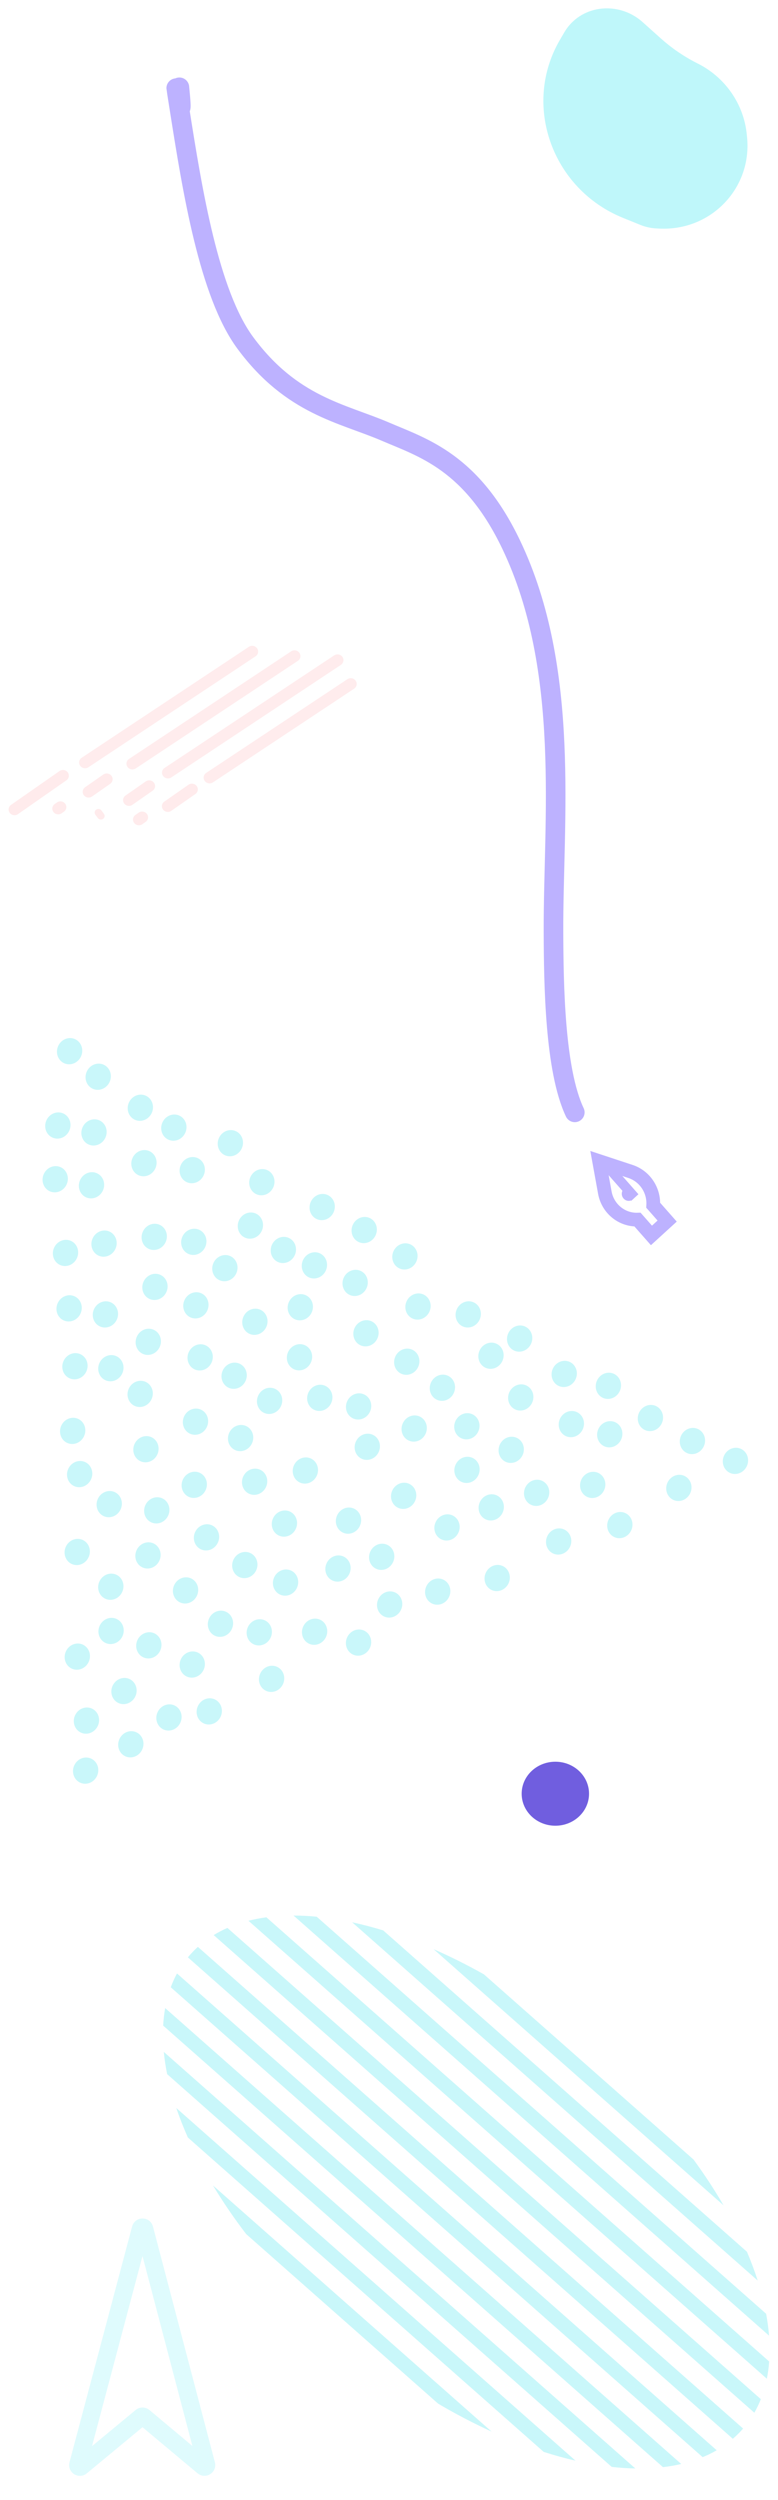 <svg width="397" height="1275" viewBox="0 0 397 1275" fill="none" xmlns="http://www.w3.org/2000/svg">
<g clip-path="url(#clip0)">
<path d="M91.541 44.523C94.662 75.689 86.571 23.799 91.637 55.874C98.159 97.165 106.595 149.734 125.195 174.903C148.897 206.976 174.67 210.685 196.622 220.121C215.794 228.362 240.698 235.538 260.898 277.864C291.371 341.715 282.193 418.912 282.43 475.531C282.541 502.018 283.077 545.677 293.313 567.31" stroke="#BDB2FF" stroke-width="10" stroke-linecap="round" stroke-linejoin="round"/>
<path d="M308.638 608.237L305.724 592.169L321.721 597.447C328.986 599.844 333.761 606.938 333.328 614.688L340.436 622.753L332.425 630.067L325.318 622.002C317.203 622.227 310.114 616.376 308.638 608.237Z" stroke="#BDB2FF" stroke-width="7"/>
<ellipse rx="3.346" ry="3.488" transform="matrix(0.736 -0.672 0.664 0.753 320.659 608.994)" fill="#BDB2FF"/>
<line y1="-2.5" x2="24.911" y2="-2.5" transform="matrix(0.664 0.753 -0.736 0.672 305.564 593.668)" stroke="#BDB2FF" stroke-width="5"/>
<path opacity="0.5" fill-rule="evenodd" clip-rule="evenodd" d="M373.956 1243.79C375.047 1242.85 376.098 1241.86 377.108 1240.83C377.829 1240.09 378.524 1239.34 379.194 1238.57L100.972 992.906C100.211 993.596 99.469 994.309 98.749 995.045C97.738 996.077 96.778 997.144 95.868 998.245L373.956 1243.79ZM365.715 1249.64L90.321 1006.47C89.102 1008.72 88.042 1011.07 87.138 1013.51L358.556 1253.16C361.052 1252.13 363.441 1250.96 365.715 1249.64ZM347.625 1256.64L84.281 1024.12C83.765 1027.01 83.426 1029.99 83.261 1033.06L338.304 1258.26C341.516 1257.88 344.627 1257.34 347.625 1256.64ZM324.191 1258.92L83.585 1046.47C83.941 1050.17 84.51 1053.96 85.287 1057.82L312.147 1258.13C316.262 1258.59 320.281 1258.85 324.191 1258.92ZM293.675 1254.95L89.971 1075.09C91.64 1080.03 93.606 1085.05 95.861 1090.13L277.443 1250.47C282.947 1252.23 288.366 1253.73 293.675 1254.95ZM250.853 1240.12L108.663 1114.57C113.635 1122.81 119.293 1131.11 125.601 1139.37L223.573 1225.87C232.703 1231.25 241.831 1236 250.853 1240.12ZM109.032 986.894L384.923 1230.5C386.189 1228.29 387.296 1225.99 388.248 1223.59L116.048 983.243C113.599 984.319 111.257 985.535 109.032 986.894ZM126.775 979.587L391.31 1213.16C391.88 1210.32 392.275 1207.39 392.497 1204.37L135.929 977.824C132.772 978.254 129.717 978.841 126.775 979.587ZM149.788 976.933L392.427 1191.18C392.143 1187.55 391.649 1183.82 390.95 1180.03L161.606 977.522C157.566 977.136 153.622 976.938 149.788 976.933ZM179.697 980.368L386.648 1163.1C385.101 1158.28 383.267 1153.37 381.153 1148.4L195.534 984.505C190.161 982.864 184.874 981.483 179.697 980.368ZM221.246 994.08L369.229 1124.75C364.715 1116.98 359.585 1109.15 353.87 1101.34L246.947 1006.93C238.331 1002.08 229.734 997.791 221.246 994.08Z" fill="#95F1F7"/>
<path d="M300.578 914.802C300.578 923.818 292.881 931.126 283.386 931.126C273.892 931.126 266.195 923.818 266.195 914.802C266.195 905.787 273.892 898.478 283.386 898.478C292.881 898.478 300.578 905.787 300.578 914.802Z" fill="#705EDF"/>
<path fill-rule="evenodd" clip-rule="evenodd" d="M38.261 899.647C40.18 896.459 44.174 895.389 47.181 897.256C50.188 899.123 51.069 903.221 49.15 906.408C47.23 909.595 43.237 910.665 40.23 908.798C37.223 906.931 36.342 902.834 38.261 899.647ZM61.313 886.21C63.233 883.023 67.226 881.952 70.233 883.819C73.24 885.687 74.121 889.784 72.202 892.971C70.283 896.158 66.289 897.228 63.282 895.361C60.275 893.494 59.394 889.397 61.313 886.21ZM47.587 871.74C44.58 869.872 40.586 870.943 38.667 874.13C36.748 877.317 37.629 881.414 40.636 883.281C43.643 885.148 47.636 884.078 49.556 880.891C51.475 877.704 50.593 873.607 47.587 871.74ZM34.006 841.502C35.925 838.314 39.919 837.244 42.925 839.111C45.932 840.978 46.814 845.076 44.894 848.263C42.975 851.45 38.981 852.52 35.975 850.653C32.968 848.786 32.086 844.689 34.006 841.502ZM69.706 861.579C69.388 857.915 66.25 855.326 62.697 855.795C59.144 856.265 56.521 859.615 56.839 863.279C57.157 866.943 60.295 869.533 63.848 869.063C67.401 868.594 70.023 865.243 69.706 861.579ZM51.236 828.415C53.155 825.227 57.149 824.157 60.156 826.024C63.163 827.891 64.044 831.989 62.125 835.176C60.205 838.363 56.212 839.433 53.205 837.566C50.198 835.699 49.317 831.602 51.236 828.415ZM110.256 867.045C107.249 865.178 103.255 866.248 101.336 869.435C99.416 872.622 100.298 876.72 103.305 878.587C106.312 880.454 110.305 879.384 112.225 876.196C114.144 873.009 113.263 868.912 110.256 867.045ZM80.775 872.525C82.694 869.338 86.688 868.268 89.695 870.135C92.701 872.002 93.583 876.099 91.663 879.286C89.744 882.474 85.751 883.544 82.744 881.677C79.737 879.81 78.855 875.712 80.775 872.525ZM169.49 805.997C172.654 807.576 176.555 806.149 178.202 802.81C179.849 799.471 178.619 795.483 175.454 793.904C172.29 792.325 168.39 793.752 166.743 797.092C165.096 800.431 166.326 804.418 169.49 805.997ZM151.443 809.981C149.796 813.32 145.896 814.747 142.731 813.168C139.567 811.589 138.337 807.602 139.984 804.263C141.631 800.923 145.532 799.496 148.696 801.075C151.86 802.654 153.09 806.641 151.443 809.981ZM157.558 838.233C160.722 839.812 164.622 838.385 166.269 835.045C167.916 831.706 166.686 827.719 163.522 826.14C160.358 824.561 156.458 825.988 154.811 829.327C153.164 832.667 154.394 836.654 157.558 838.233ZM138.033 835.353C136.386 838.692 132.486 840.119 129.321 838.54C126.157 836.961 124.927 832.974 126.574 829.635C128.221 826.295 132.121 824.868 135.286 826.447C138.45 828.026 139.68 832.013 138.033 835.353ZM121.938 804.222C125.102 805.801 129.002 804.374 130.65 801.034C132.297 797.695 131.067 793.708 127.902 792.129C124.738 790.55 120.838 791.977 119.191 795.316C117.544 798.656 118.774 802.643 121.938 804.222ZM144.317 859.076C142.67 862.416 138.769 863.843 135.605 862.264C132.441 860.685 131.211 856.698 132.858 853.358C134.505 850.019 138.405 848.592 141.57 850.171C144.734 851.75 145.964 855.737 144.317 859.076ZM95.119 854.965C98.283 856.544 102.184 855.117 103.831 851.777C105.478 848.438 104.248 844.451 101.083 842.872C97.919 841.293 94.019 842.72 92.372 846.059C90.725 849.399 91.955 853.386 95.119 854.965ZM118.225 830.981C116.578 834.321 112.678 835.748 109.513 834.169C106.349 832.59 105.119 828.603 106.766 825.263C108.413 821.924 112.313 820.497 115.478 822.076C118.642 823.655 119.872 827.642 118.225 830.981ZM96.147 763.315C99.311 764.894 103.212 763.467 104.859 760.128C106.506 756.789 105.276 752.801 102.112 751.222C98.947 749.643 95.047 751.07 93.4 754.41C91.753 757.749 92.983 761.736 96.147 763.315ZM85.732 773.144C84.085 776.483 80.185 777.91 77.021 776.331C73.856 774.752 72.626 770.765 74.274 767.426C75.921 764.086 79.821 762.659 82.985 764.238C86.149 765.817 87.379 769.804 85.732 773.144ZM102.39 790.101C105.554 791.68 109.455 790.253 111.102 786.914C112.749 783.575 111.519 779.587 108.354 778.008C105.19 776.429 101.29 777.856 99.643 781.196C97.996 784.535 99.226 788.522 102.39 790.101ZM100.415 813.976C98.768 817.315 94.868 818.742 91.703 817.163C88.539 815.584 87.309 811.597 88.956 808.258C90.603 804.918 94.504 803.491 97.668 805.07C100.832 806.649 102.062 810.636 100.415 813.976ZM52.753 773.155C55.918 774.734 59.818 773.307 61.465 769.968C63.112 766.628 61.882 762.641 58.718 761.062C55.553 759.483 51.653 760.91 50.006 764.25C48.359 767.589 49.589 771.576 52.753 773.155ZM62.274 812.097C60.627 815.437 56.727 816.864 53.562 815.285C50.398 813.706 49.168 809.719 50.815 806.379C52.462 803.04 56.363 801.613 59.527 803.192C62.691 804.771 63.921 808.758 62.274 812.097ZM72.965 845.173C76.129 846.752 80.029 845.325 81.676 841.985C83.323 838.646 82.093 834.659 78.929 833.08C75.765 831.501 71.864 832.928 70.217 836.267C68.57 839.607 69.8 843.594 72.965 845.173ZM45.134 794.368C43.487 797.707 39.587 799.134 36.423 797.555C33.258 795.976 32.029 791.989 33.675 788.65C35.322 785.311 39.223 783.884 42.387 785.463C45.551 787.042 46.781 791.029 45.134 794.368ZM72.533 799.312C75.697 800.891 79.598 799.464 81.245 796.125C82.892 792.785 81.662 788.798 78.497 787.219C75.333 785.64 71.433 787.067 69.786 790.407C68.139 793.746 69.369 797.733 72.533 799.312ZM244.029 752.502C242.382 755.842 238.482 757.269 235.318 755.69C232.153 754.111 230.923 750.124 232.57 746.784C234.217 743.445 238.118 742.018 241.282 743.597C244.446 745.176 245.676 749.163 244.029 752.502ZM225.123 785.039C228.288 786.618 232.188 785.191 233.835 781.852C235.482 778.513 234.252 774.526 231.088 772.947C227.923 771.368 224.023 772.795 222.376 776.134C220.729 779.473 221.959 783.46 225.123 785.039ZM259.434 807.66C257.787 810.999 253.887 812.426 250.723 810.847C247.559 809.268 246.329 805.281 247.976 801.942C249.623 798.602 253.523 797.175 256.687 798.754C259.851 800.333 261.081 804.32 259.434 807.66ZM195.843 824.343C199.008 825.922 202.908 824.495 204.555 821.156C206.202 817.817 204.972 813.83 201.808 812.251C198.643 810.672 194.743 812.099 193.096 815.438C191.449 818.777 192.679 822.764 195.843 824.343ZM183.56 778.386C181.913 781.725 178.013 783.152 174.849 781.573C171.684 779.994 170.454 776.007 172.101 772.668C173.748 769.329 177.649 767.902 180.813 769.481C183.977 771.06 185.207 775.047 183.56 778.386ZM191.79 800.022C194.954 801.601 198.854 800.174 200.501 796.834C202.148 793.495 200.918 789.508 197.754 787.929C194.59 786.35 190.69 787.777 189.043 791.116C187.396 794.456 188.626 798.443 191.79 800.022ZM229.084 814.583C227.437 817.922 223.537 819.349 220.373 817.77C217.209 816.191 215.979 812.204 217.626 808.865C219.273 805.525 223.173 804.098 226.337 805.677C229.501 807.256 230.731 811.243 229.084 814.583ZM203.638 646.818C206.803 648.397 210.703 646.97 212.35 643.631C213.997 640.291 212.767 636.304 209.603 634.725C206.438 633.146 202.538 634.573 200.891 637.912C199.244 641.252 200.474 645.239 203.638 646.818ZM192.482 682.832C190.835 686.171 186.935 687.598 183.771 686.019C180.607 684.44 179.377 680.453 181.024 677.114C182.671 673.774 186.571 672.347 189.735 673.926C192.899 675.505 194.129 679.493 192.482 682.832ZM152.839 756.013C156.003 757.592 159.904 756.165 161.551 752.826C163.198 749.487 161.968 745.5 158.803 743.921C155.639 742.342 151.739 743.769 150.092 747.108C148.445 750.447 149.675 754.434 152.839 756.013ZM188.717 720.138C187.07 723.478 183.169 724.905 180.005 723.326C176.841 721.747 175.611 717.76 177.258 714.42C178.905 711.081 182.805 709.654 185.969 711.233C189.134 712.812 190.364 716.799 188.717 720.138ZM184.435 743.917C187.599 745.496 191.499 744.069 193.146 740.729C194.793 737.39 193.563 733.403 190.399 731.824C187.235 730.245 183.334 731.672 181.687 735.011C180.04 738.351 181.27 742.338 184.435 743.917ZM168.909 715.767C167.262 719.107 163.362 720.534 160.198 718.955C157.034 717.376 155.804 713.389 157.451 710.049C159.098 706.71 162.998 705.283 166.162 706.862C169.326 708.441 170.556 712.428 168.909 715.767ZM119.797 739.46C122.961 741.039 126.861 739.612 128.508 736.273C130.155 732.933 128.925 728.946 125.761 727.367C122.597 725.788 118.697 727.215 117.05 730.555C115.403 733.894 116.632 737.881 119.797 739.46ZM150.865 779.888C149.218 783.227 145.318 784.654 142.153 783.075C138.989 781.496 137.759 777.509 139.406 774.17C141.053 770.831 144.953 769.404 148.118 770.983C151.282 772.562 152.512 776.549 150.865 779.888ZM71.492 745.145C74.656 746.724 78.556 745.297 80.203 741.958C81.85 738.619 80.62 734.632 77.456 733.053C74.292 731.474 70.391 732.901 68.744 736.24C67.097 739.579 68.327 743.566 71.492 745.145ZM135.661 758.554C134.014 761.894 130.114 763.321 126.949 761.742C123.785 760.163 122.555 756.176 124.202 752.836C125.849 749.497 129.749 748.07 132.914 749.649C136.078 751.228 137.308 755.215 135.661 758.554ZM96.978 671.771C100.143 673.35 104.043 671.923 105.69 668.583C107.337 665.244 106.107 661.257 102.943 659.678C99.778 658.099 95.878 659.526 94.231 662.865C92.584 666.205 93.814 670.192 96.978 671.771ZM107.865 695.122C106.218 698.462 102.318 699.889 99.153 698.31C95.989 696.731 94.759 692.743 96.406 689.404C98.053 686.065 101.954 684.638 105.118 686.217C108.282 687.796 109.512 691.783 107.865 695.122ZM96.774 731.111C99.939 732.69 103.839 731.263 105.486 727.923C107.133 724.584 105.903 720.597 102.739 719.018C99.574 717.439 95.674 718.866 94.027 722.205C92.38 725.545 93.61 729.532 96.774 731.111ZM62.305 700.642C60.658 703.981 56.758 705.408 53.594 703.829C50.429 702.25 49.199 698.263 50.846 694.924C52.493 691.584 56.394 690.157 59.558 691.736C62.722 693.315 63.952 697.302 62.305 700.642ZM68.546 716.941C71.71 718.52 75.61 717.093 77.257 713.754C78.904 710.414 77.674 706.427 74.51 704.848C71.346 703.269 67.445 704.696 65.798 708.036C64.151 711.375 65.381 715.362 68.546 716.941ZM43.975 699.64C42.328 702.979 38.427 704.406 35.263 702.827C32.099 701.248 30.869 697.261 32.516 693.922C34.163 690.583 38.063 689.156 41.227 690.735C44.392 692.314 45.621 696.301 43.975 699.64ZM95.908 639.39C99.073 640.969 102.973 639.542 104.62 636.203C106.267 632.863 105.037 628.876 101.873 627.297C98.709 625.718 94.808 627.145 93.161 630.485C91.514 633.824 92.744 637.811 95.908 639.39ZM81.392 687.194C79.745 690.533 75.845 691.96 72.68 690.381C69.516 688.802 68.286 684.815 69.933 681.476C71.58 678.136 75.481 676.709 78.645 678.288C81.809 679.867 83.039 683.854 81.392 687.194ZM116.497 707.677C119.661 709.256 123.561 707.829 125.208 704.49C126.855 701.15 125.625 697.163 122.461 695.584C119.297 694.005 115.396 695.432 113.749 698.772C112.102 702.111 113.332 706.098 116.497 707.677ZM42.815 732.618C41.168 735.958 37.268 737.385 34.104 735.806C30.94 734.227 29.709 730.24 31.357 726.9C33.004 723.561 36.904 722.134 40.068 723.713C43.232 725.292 44.462 729.279 42.815 732.618ZM37.666 757.839C40.83 759.418 44.73 757.991 46.377 754.652C48.024 751.313 46.794 747.326 43.63 745.747C40.466 744.168 36.565 745.595 34.918 748.934C33.271 752.273 34.501 756.26 37.666 757.839ZM200.087 760.365C201.551 756.941 205.375 755.288 208.628 756.674C211.881 758.06 213.332 761.959 211.868 765.383C210.404 768.807 206.58 770.46 203.327 769.074C200.074 767.688 198.624 763.789 200.087 760.365ZM210.214 688.281C206.961 686.895 203.137 688.547 201.674 691.971C200.21 695.395 201.661 699.294 204.914 700.68C208.167 702.066 211.991 700.414 213.454 696.99C214.918 693.566 213.467 689.666 210.214 688.281ZM205.466 726.042C206.929 722.618 210.753 720.966 214.006 722.352C217.259 723.737 218.71 727.637 217.246 731.061C215.783 734.485 211.959 736.137 208.706 734.751C205.453 733.365 204.002 729.466 205.466 726.042ZM240.882 721.199C237.629 719.813 233.805 721.465 232.341 724.889C230.877 728.313 232.328 732.213 235.581 733.598C238.834 734.984 242.658 733.332 244.122 729.908C245.585 726.484 244.135 722.585 240.882 721.199ZM219.859 705.246C221.323 701.822 225.147 700.17 228.4 701.556C231.653 702.941 233.103 706.841 231.64 710.265C230.176 713.689 226.352 715.341 223.099 713.955C219.846 712.569 218.395 708.67 219.859 705.246ZM253.191 685.233C249.938 683.847 246.114 685.5 244.65 688.924C243.186 692.348 244.637 696.247 247.89 697.633C251.143 699.018 254.967 697.366 256.431 693.942C257.894 690.518 256.444 686.619 253.191 685.233ZM259.275 680.165C260.738 676.741 264.562 675.089 267.815 676.474C271.068 677.86 272.519 681.759 271.055 685.183C269.592 688.607 265.768 690.26 262.515 688.874C259.262 687.488 257.811 683.589 259.275 680.165ZM241.579 664.147C238.326 662.761 234.502 664.413 233.038 667.837C231.575 671.261 233.025 675.16 236.278 676.546C239.531 677.932 243.355 676.28 244.819 672.856C246.283 669.432 244.832 665.533 241.579 664.147ZM131.677 711.938C133.14 708.514 136.964 706.862 140.217 708.248C143.47 709.634 144.921 713.533 143.457 716.957C141.993 720.381 138.17 722.033 134.917 720.647C131.663 719.261 130.213 715.362 131.677 711.938ZM117.399 640.558C114.146 639.172 110.322 640.825 108.858 644.249C107.394 647.673 108.845 651.572 112.098 652.958C115.351 654.344 119.175 652.691 120.639 649.267C122.102 645.843 120.652 641.944 117.399 640.558ZM146.939 689.7C148.402 686.276 152.226 684.624 155.479 686.01C158.732 687.395 160.183 691.294 158.719 694.718C157.256 698.142 153.432 699.795 150.179 698.409C146.926 697.023 145.475 693.124 146.939 689.7ZM132.717 667.911C129.464 666.525 125.64 668.177 124.176 671.601C122.712 675.025 124.163 678.925 127.416 680.31C130.669 681.696 134.493 680.044 135.957 676.62C137.42 673.196 135.97 669.297 132.717 667.911ZM207.408 663.816C208.872 660.392 212.696 658.74 215.949 660.126C219.202 661.512 220.653 665.411 219.189 668.835C217.725 672.259 213.902 673.911 210.648 672.525C207.395 671.139 205.945 667.24 207.408 663.816ZM155.886 660.492C152.633 659.106 148.809 660.759 147.345 664.183C145.882 667.607 147.332 671.506 150.585 672.892C153.839 674.278 157.662 672.625 159.126 669.201C160.59 665.777 159.139 661.878 155.886 660.492ZM47.896 667.844C49.36 664.42 53.183 662.768 56.436 664.154C59.69 665.54 61.14 669.439 59.676 672.863C58.213 676.287 54.389 677.939 51.136 676.553C47.883 675.168 46.432 671.268 47.896 667.844ZM37.918 661.065C34.665 659.68 30.841 661.332 29.377 664.756C27.914 668.18 29.364 672.079 32.617 673.465C35.87 674.851 39.694 673.198 41.158 669.774C42.622 666.35 41.171 662.451 37.918 661.065ZM27.536 636.488C29 633.064 32.823 631.412 36.077 632.798C39.33 634.184 40.78 638.083 39.316 641.507C37.853 644.931 34.029 646.583 30.776 645.197C27.523 643.811 26.072 639.912 27.536 636.488ZM81.718 650.12C78.465 648.734 74.642 650.386 73.178 653.81C71.714 657.234 73.165 661.133 76.418 662.519C79.671 663.905 83.495 662.253 84.958 658.829C86.422 655.405 84.972 651.505 81.718 650.12ZM47.202 631.733C48.665 628.309 52.489 626.657 55.742 628.043C58.995 629.429 60.446 633.328 58.982 636.752C57.518 640.176 53.695 641.828 50.441 640.442C47.188 639.056 45.738 635.157 47.202 631.733ZM49.343 598.3C46.09 596.914 42.267 598.567 40.803 601.991C39.339 605.415 40.79 609.314 44.043 610.7C47.296 612.086 51.12 610.433 52.584 607.009C54.047 603.585 52.597 599.686 49.343 598.3ZM92.207 594.265C93.671 590.841 97.495 589.189 100.748 590.575C104.001 591.96 105.452 595.86 103.988 599.284C102.524 602.708 98.7 604.36 95.447 602.974C92.194 601.588 90.743 597.689 92.207 594.265ZM81.357 624.605C78.104 623.219 74.28 624.871 72.817 628.295C71.353 631.719 72.803 635.618 76.056 637.004C79.31 638.39 83.133 636.738 84.597 633.314C86.061 629.89 84.61 625.991 81.357 624.605ZM22.284 598.902C23.747 595.478 27.571 593.826 30.824 595.212C34.077 596.597 35.528 600.497 34.064 603.921C32.601 607.345 28.777 608.997 25.524 607.611C22.271 606.225 20.82 602.326 22.284 598.902ZM32.171 567.815C28.918 566.429 25.094 568.081 23.631 571.505C22.167 574.929 23.617 578.828 26.871 580.214C30.124 581.6 33.947 579.948 35.411 576.524C36.875 573.1 35.424 569.2 32.171 567.815ZM42.079 575.031C43.543 571.607 47.366 569.955 50.62 571.34C53.873 572.726 55.323 576.625 53.86 580.049C52.396 583.473 48.572 585.126 45.319 583.74C42.066 582.354 40.615 578.455 42.079 575.031ZM76.105 587.018C72.852 585.632 69.028 587.285 67.564 590.709C66.101 594.133 67.551 598.032 70.804 599.418C74.057 600.803 77.881 599.151 79.345 595.727C80.809 592.303 79.358 588.404 76.105 587.018ZM44.222 546.628C45.686 543.204 49.51 541.552 52.763 542.938C56.016 544.324 57.467 548.223 56.003 551.647C54.539 555.071 50.715 556.723 47.462 555.337C44.209 553.952 42.758 550.052 44.222 546.628ZM38.167 529.911C34.913 528.525 31.09 530.177 29.626 533.601C28.162 537.025 29.613 540.924 32.866 542.31C36.119 543.696 39.943 542.044 41.407 538.62C42.87 535.196 41.42 531.297 38.167 529.911ZM82.824 572.581C84.288 569.157 88.112 567.505 91.365 568.891C94.618 570.276 96.069 574.176 94.605 577.6C93.141 581.024 89.317 582.676 86.064 581.29C82.811 579.904 81.361 576.005 82.824 572.581ZM74.263 558.751C71.01 557.365 67.186 559.017 65.722 562.441C64.258 565.865 65.709 569.765 68.962 571.15C72.215 572.536 76.039 570.884 77.503 567.46C78.966 564.036 77.516 560.137 74.263 558.751ZM186.083 633.996C182.518 634.269 179.524 631.505 179.396 627.821C179.268 624.137 182.054 620.929 185.619 620.656C189.184 620.382 192.177 623.147 192.306 626.83C192.434 630.514 189.647 633.722 186.083 633.996ZM157.954 616.091C158.082 619.774 161.076 622.539 164.641 622.265C168.206 621.992 170.992 618.784 170.864 615.1C170.736 611.416 167.742 608.652 164.177 608.926C160.612 609.199 157.826 612.407 157.954 616.091ZM160.666 652.009C157.101 652.283 154.107 649.518 153.979 645.835C153.851 642.151 156.637 638.943 160.202 638.669C163.767 638.396 166.761 641.16 166.889 644.844C167.017 648.528 164.231 651.736 160.666 652.009ZM174.771 654.782C174.899 658.465 177.893 661.23 181.458 660.956C185.023 660.683 187.809 657.475 187.681 653.791C187.553 650.107 184.559 647.343 180.994 647.616C177.429 647.89 174.643 651.098 174.771 654.782ZM133.85 609.589C130.285 609.863 127.291 607.098 127.163 603.415C127.035 599.731 129.821 596.523 133.386 596.249C136.951 595.976 139.945 598.74 140.073 602.424C140.201 606.108 137.415 609.316 133.85 609.589ZM121.313 625.551C121.441 629.234 124.435 631.999 128 631.725C131.565 631.452 134.351 628.244 134.223 624.56C134.095 620.876 131.101 618.112 127.536 618.385C123.971 618.659 121.185 621.867 121.313 625.551ZM261.097 746.087C257.532 746.361 254.538 743.596 254.41 739.913C254.282 736.229 257.068 733.021 260.633 732.747C264.198 732.474 267.192 735.238 267.32 738.922C267.448 742.606 264.662 745.814 261.097 746.087ZM111.09 583.524C111.219 587.207 114.212 589.972 117.777 589.698C121.342 589.425 124.128 586.217 124 582.533C123.872 578.849 120.878 576.085 117.314 576.358C113.749 576.632 110.962 579.84 111.09 583.524ZM144.825 644.155C141.26 644.429 138.266 641.664 138.138 637.981C138.01 634.297 140.796 631.089 144.361 630.815C147.926 630.542 150.92 633.306 151.048 636.99C151.176 640.674 148.39 643.882 144.825 644.155ZM346.878 735.421C347.006 739.104 350 741.869 353.564 741.595C357.129 741.322 359.916 738.114 359.788 734.43C359.659 730.746 356.666 727.982 353.101 728.255C349.536 728.529 346.75 731.737 346.878 735.421ZM332.123 729.865C328.558 730.139 325.564 727.374 325.436 723.69C325.308 720.007 328.094 716.799 331.659 716.525C335.224 716.252 338.218 719.016 338.346 722.7C338.474 726.384 335.688 729.591 332.123 729.865ZM368.83 745.548C368.958 749.231 371.952 751.996 375.516 751.722C379.081 751.449 381.868 748.241 381.739 744.557C381.611 740.873 378.618 738.109 375.053 738.383C371.488 738.656 368.702 741.864 368.83 745.548ZM316.525 784.469C312.96 784.743 309.966 781.978 309.838 778.295C309.71 774.611 312.496 771.403 316.061 771.13C319.626 770.856 322.62 773.62 322.748 777.304C322.876 780.988 320.09 784.196 316.525 784.469ZM339.957 759.334C340.085 763.018 343.079 765.783 346.644 765.509C350.209 765.235 352.995 762.027 352.867 758.344C352.739 754.66 349.745 751.896 346.18 752.169C342.615 752.443 339.829 755.651 339.957 759.334ZM310.676 713.442C307.111 713.716 304.117 710.951 303.989 707.268C303.861 703.584 306.647 700.376 310.212 700.102C313.777 699.829 316.771 702.593 316.899 706.277C317.027 709.961 314.241 713.169 310.676 713.442ZM304.69 731.971C304.818 735.654 307.812 738.419 311.377 738.145C314.942 737.872 317.728 734.664 317.6 730.98C317.472 727.296 314.478 724.532 310.913 724.805C307.348 725.079 304.562 728.287 304.69 731.971ZM288.146 707.381C284.581 707.654 281.587 704.89 281.459 701.206C281.331 697.523 284.117 694.315 287.682 694.041C291.247 693.768 294.241 696.532 294.369 700.216C294.497 703.899 291.711 707.107 288.146 707.381ZM285.093 726.786C285.221 730.47 288.215 733.234 291.78 732.961C295.345 732.687 298.131 729.479 298.003 725.796C297.875 722.112 294.881 719.348 291.316 719.621C287.751 719.895 284.965 723.103 285.093 726.786ZM274.069 768.019C270.504 768.292 267.51 765.528 267.382 761.844C267.254 758.16 270.04 754.952 273.605 754.679C277.17 754.405 280.164 757.17 280.292 760.853C280.42 764.537 277.634 767.745 274.069 768.019ZM244.214 769.262C244.342 772.946 247.336 775.711 250.901 775.437C254.466 775.163 257.252 771.955 257.124 768.272C256.996 764.588 254.002 761.824 250.437 762.097C246.872 762.371 244.086 765.579 244.214 769.262ZM285.305 792.835C281.74 793.109 278.747 790.344 278.618 786.661C278.49 782.977 281.277 779.769 284.842 779.496C288.406 779.222 291.4 781.986 291.528 785.67C291.656 789.354 288.87 792.562 285.305 792.835ZM176.504 838.223C176.632 841.907 179.626 844.671 183.191 844.398C186.756 844.124 189.542 840.916 189.414 837.233C189.286 833.549 186.292 830.784 182.727 831.058C179.162 831.332 176.376 834.54 176.504 838.223ZM302.683 763.981C299.118 764.254 296.124 761.49 295.996 757.806C295.868 754.123 298.654 750.915 302.219 750.641C305.784 750.367 308.778 753.132 308.906 756.816C309.034 760.499 306.248 763.707 302.683 763.981ZM259.275 713.2C259.403 716.884 262.397 719.648 265.962 719.375C269.527 719.101 272.313 715.893 272.185 712.21C272.057 708.526 269.063 705.761 265.498 706.035C261.933 706.309 259.147 709.517 259.275 713.2Z" fill="#95F1F7" fill-opacity="0.5"/>
<path opacity="0.8" fill-rule="evenodd" clip-rule="evenodd" d="M-1.815 419.208C-2.789 417.901 -4.662 417.598 -5.999 418.53L-6.356 418.78C-7.693 419.712 -7.987 421.527 -7.013 422.834C-6.04 424.141 -4.167 424.444 -2.83 423.512L-2.472 423.263C-1.136 422.33 -0.842 420.515 -1.815 419.208ZM34.563 393.903C33.589 392.596 31.716 392.293 30.38 393.225L5.618 410.498C4.282 411.43 3.987 413.245 4.961 414.552C5.935 415.859 7.808 416.162 9.144 415.23L33.906 397.957C35.243 397.025 35.537 395.21 34.563 393.903ZM56.9 395.688C55.926 394.381 54.053 394.078 52.716 395.01L43.418 401.496C42.082 402.428 41.787 404.244 42.761 405.55C43.735 406.857 45.608 407.161 46.944 406.228L56.243 399.742C57.579 398.81 57.873 396.995 56.9 395.688ZM63.374 409.792C62.4 408.485 62.694 406.67 64.031 405.737L74.384 398.516C75.72 397.583 77.593 397.887 78.567 399.194C79.541 400.5 79.247 402.316 77.91 403.248L67.557 410.47C66.221 411.402 64.348 411.098 63.374 409.792ZM100.381 400.884C99.407 399.578 97.534 399.274 96.198 400.207L83.845 408.823C82.509 409.755 82.215 411.57 83.188 412.877C84.162 414.184 86.035 414.487 87.372 413.555L99.724 404.939C101.06 404.006 101.354 402.191 100.381 400.884ZM68.441 419.683C67.468 418.376 67.762 416.561 69.098 415.629L70.803 414.44C72.139 413.507 74.012 413.811 74.986 415.118C75.96 416.424 75.666 418.24 74.329 419.172L72.625 420.361C71.288 421.293 69.415 420.99 68.441 419.683ZM48.663 415.512C48.038 414.673 48.227 413.508 49.084 412.91C49.942 412.312 51.144 412.506 51.769 413.345L53.032 415.04C53.657 415.879 53.468 417.044 52.611 417.642C51.753 418.24 50.551 418.046 49.926 417.207L48.663 415.512ZM33.287 409.908C32.313 408.601 30.441 408.298 29.104 409.23L27.914 410.06C26.578 410.992 26.284 412.807 27.257 414.114C28.231 415.421 30.104 415.725 31.441 414.792L32.63 413.962C33.967 413.03 34.261 411.215 33.287 409.908Z" fill="#FFBFC4" fill-opacity="0.4"/>
<g opacity="0.3">
<path fill-rule="evenodd" clip-rule="evenodd" d="M170.494 334.263C171.694 333.466 173.313 333.573 174.365 334.573C175.745 335.886 175.502 338.065 173.926 339.11L87.388 396.509C86.024 397.414 84.148 397.063 83.2 395.725C82.252 394.387 82.59 392.568 83.955 391.663L170.494 334.263ZM181.485 347.157C182.433 348.495 182.095 350.314 180.73 351.219L108.636 399.038C107.272 399.943 105.396 399.592 104.448 398.254C103.5 396.915 103.838 395.097 105.203 394.191L177.296 346.373C178.661 345.467 180.536 345.818 181.485 347.157ZM65.053 391.139C66.001 392.477 67.877 392.828 69.241 391.923L152.03 337.011C153.395 336.106 153.732 334.287 152.784 332.949C151.836 331.61 149.961 331.259 148.596 332.165L65.808 387.077C64.443 387.982 64.105 389.801 65.053 391.139ZM131.188 330.65C132.136 331.989 131.798 333.807 130.433 334.713L45.085 391.323C43.72 392.228 41.845 391.877 40.897 390.539C39.949 389.2 40.286 387.382 41.651 386.476L127 329.866C128.364 328.961 130.24 329.312 131.188 330.65Z" fill="#FFBFC4"/>
</g>
<path d="M71.765 1136.66L39.802 1256.95C39.552 1257.89 40.657 1258.59 41.407 1257.97L72.096 1232.56C72.467 1232.26 73.005 1232.26 73.375 1232.57L103.704 1257.95C104.451 1258.58 105.561 1257.87 105.313 1256.93L73.699 1136.66C73.438 1135.67 72.029 1135.66 71.765 1136.66Z" stroke="#95F1F7" stroke-opacity="0.3" stroke-width="9"/>
<path d="M285.698 20.366L287.982 16.454C291.456 10.505 297.297 6.301 304.111 4.846C312.536 3.047 321.401 5.432 327.883 11.241L337.18 19.573C342.857 24.66 349.193 28.97 356.012 32.382C370.034 39.398 379.517 53.05 381.057 68.44L381.213 69.992C383.817 96.002 362.784 117.895 336.456 116.579L334.872 116.5C332.095 116.361 329.353 115.754 326.764 114.705L317.896 111.111C281.619 96.407 266.378 53.453 285.698 20.366Z" fill="#95F1F7" fill-opacity="0.6"/>
</g>
<defs>
<clipPath id="clip0">
<rect width="397" height="1275" fill="white"/>
</clipPath>
</defs>
</svg>

